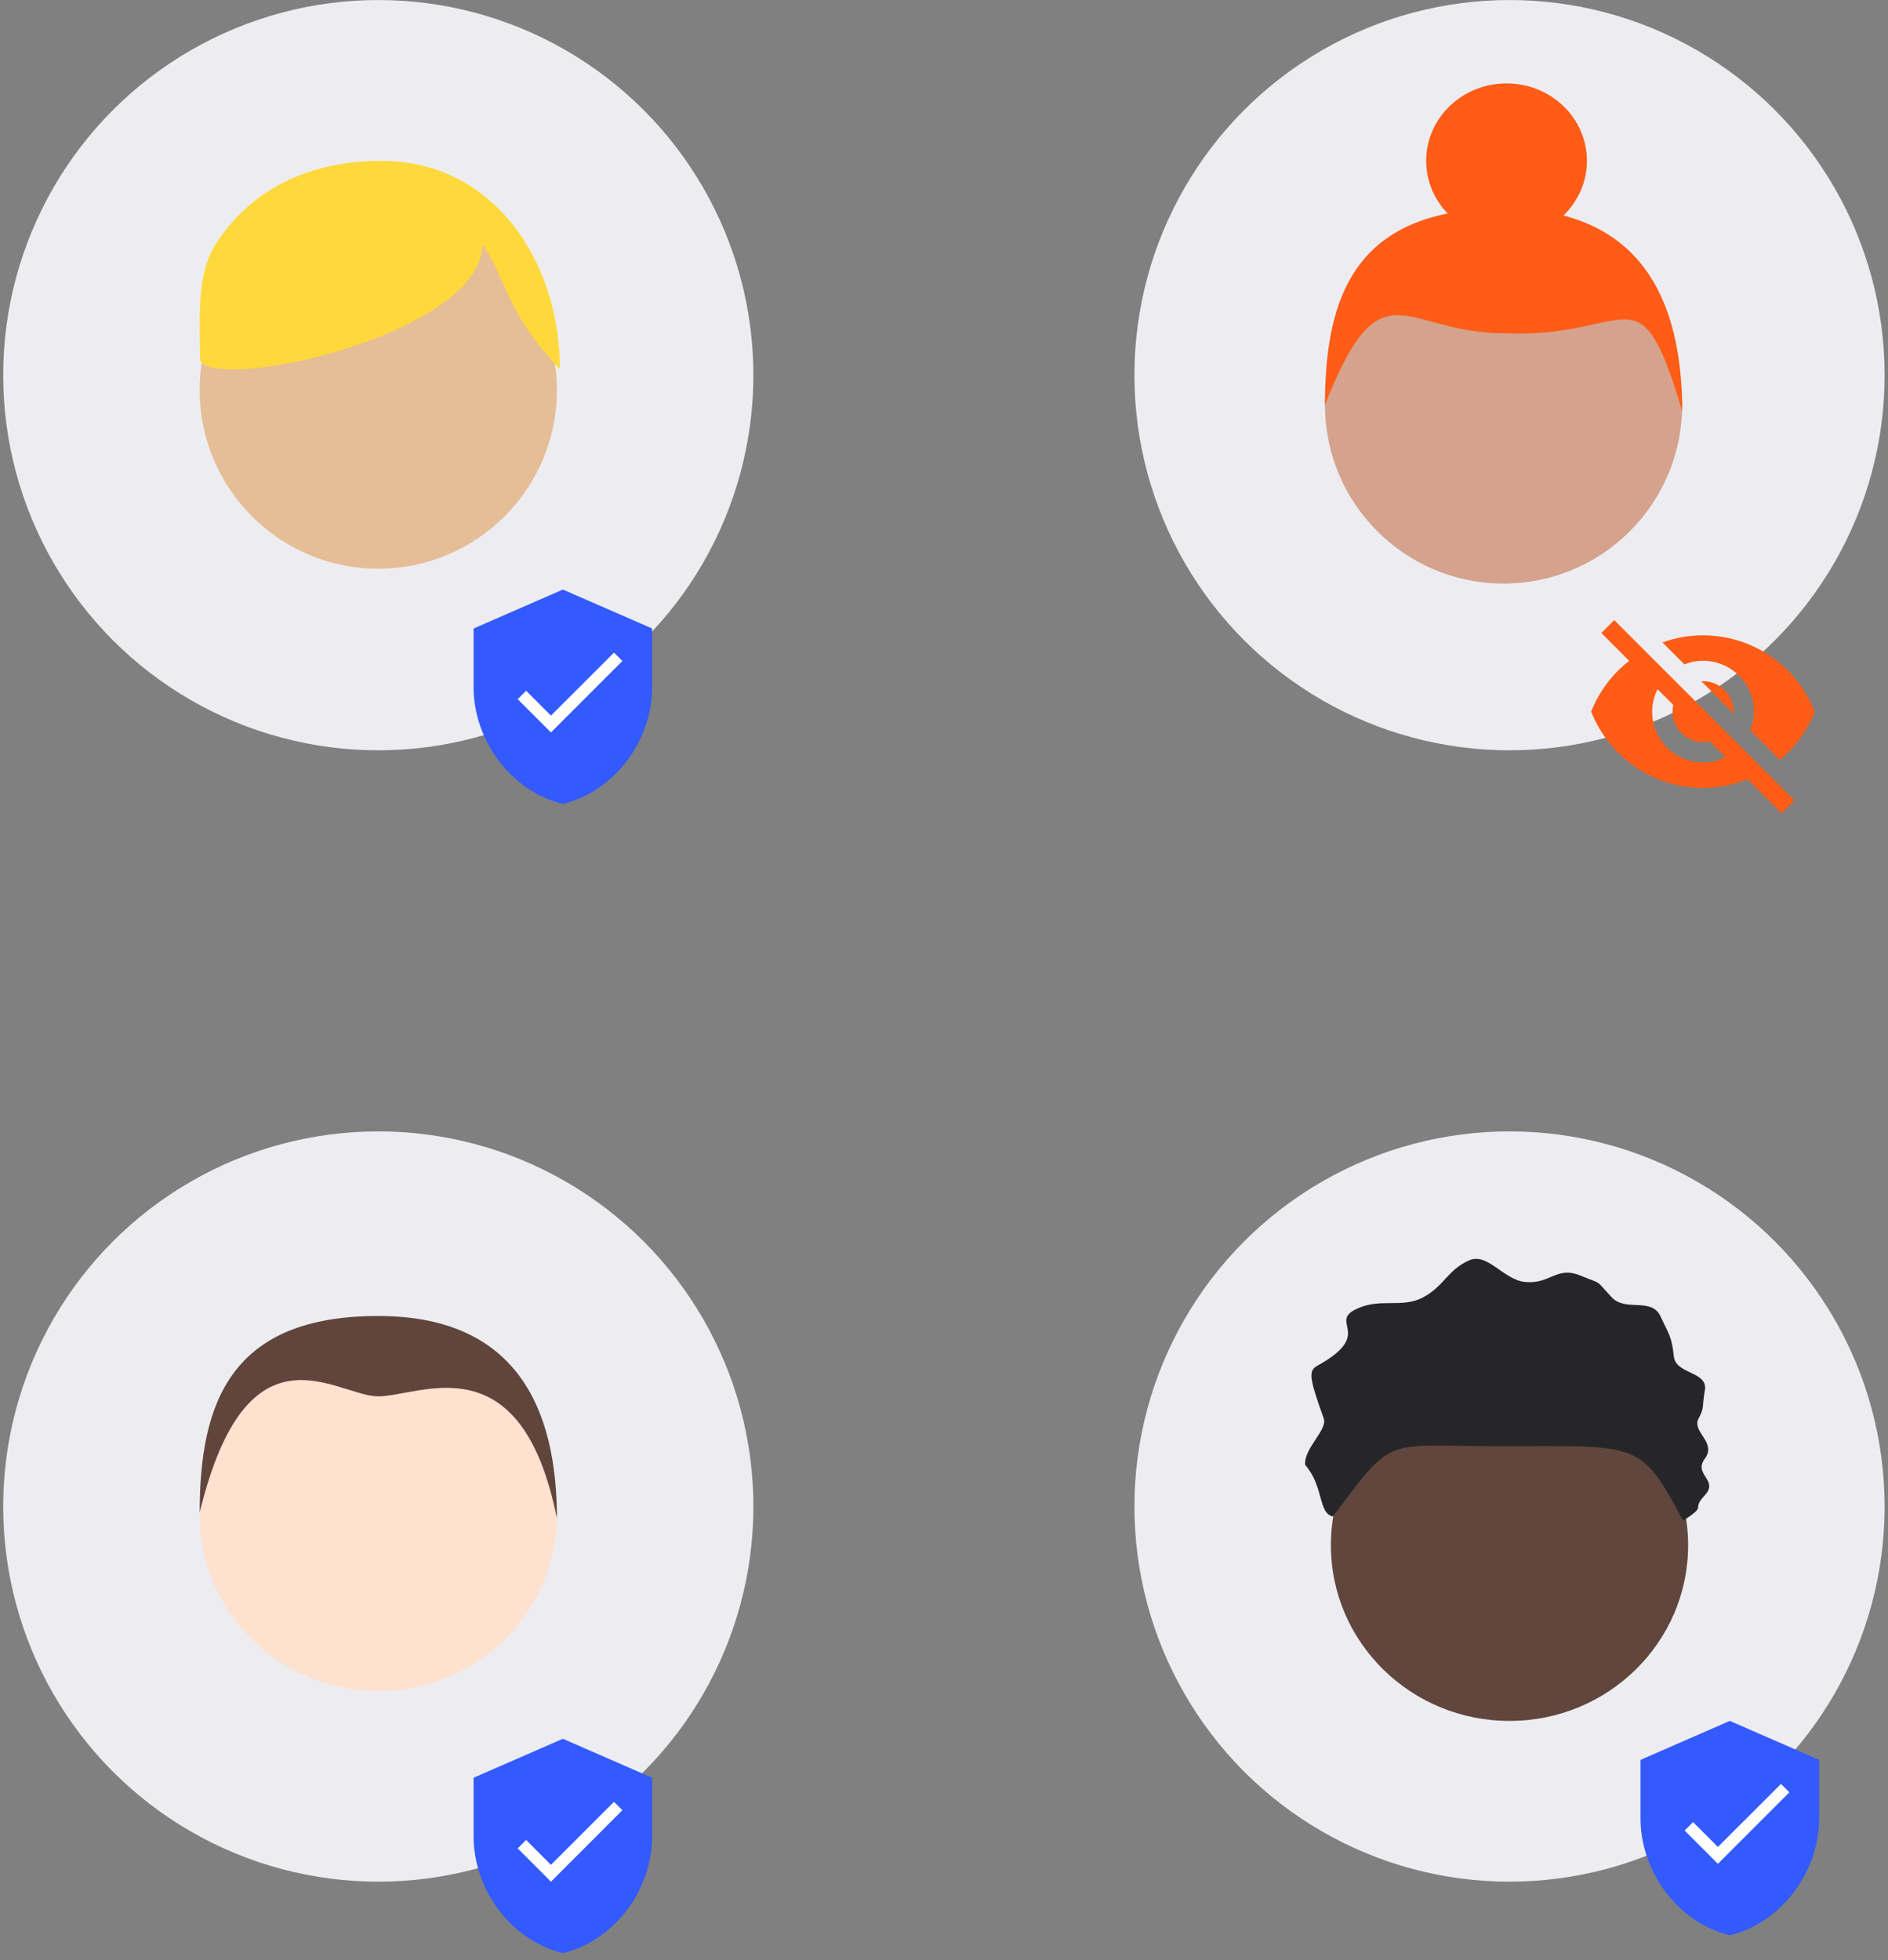 <svg width="262" height="272" viewBox="0 0 262 272" fill="none" xmlns="http://www.w3.org/2000/svg">
<rect x="0" y="0" width="262" height="272" fill="#808080" stroke="none"/>
<circle cx="52.497" cy="52.056" r="52.052" fill="#EDEDF1"/>
<circle cx="52.497" cy="209.036" r="52.052" fill="#EDEDF1"/>
<circle cx="209.478" cy="209.036" r="52.052" fill="#EDEDF1"/>
<circle cx="209.478" cy="52.056" r="52.052" fill="#EDEDF1"/>
<ellipse cx="52.497" cy="210.276" rx="24.787" ry="24.373" fill="#FFE1D0"/>
<ellipse cx="209.477" cy="214.409" rx="24.787" ry="24.373" fill="#60463D"/>
<path d="M236.584 192.931C237.078 190.259 232.556 190.729 232.284 188.218C231.977 185.367 231.601 185.193 230.433 182.652C229.196 179.956 225.583 182.048 223.686 180.028C221.188 177.368 222.511 178.32 219.383 177.017C215.951 175.587 215.227 178.214 211.643 177.878C208.673 177.602 206.433 173.765 203.903 174.868C200.873 176.191 200.427 178.448 197.453 180.028C194.472 181.612 191.395 179.954 187.992 181.748C184.561 183.557 190.63 185.169 182.83 189.488C181.543 190.2 181.671 191.144 183.691 196.801C184.265 198.41 180.965 200.861 181.111 203.248C183.746 206.259 182.89 209.984 184.981 210.413C193.583 198.948 191.84 200.668 208.204 200.668C227.556 200.668 227.556 199.808 233.574 210.992C237.123 208.709 234.541 209.664 236.584 207.465C238.558 205.341 234.923 204.625 236.584 202.392C238.284 200.106 234.707 198.676 235.724 196.801C236.577 195.246 236.158 195.241 236.584 192.931Z" fill="#262629"/>
<path d="M236.33 91.681C240.225 91.681 243.387 94.843 243.387 98.738C243.387 99.656 243.203 100.517 242.879 101.321L247 105.443C249.132 103.664 250.811 101.364 251.842 98.738C249.4 92.542 243.373 88.152 236.316 88.152C234.34 88.152 232.448 88.505 230.698 89.14L233.747 92.189C234.551 91.865 235.412 91.681 236.33 91.681ZM222.215 87.828L225.433 91.046L226.083 91.695C223.74 93.516 221.905 95.944 220.804 98.738C223.246 104.935 229.272 109.324 236.33 109.324C238.517 109.324 240.606 108.901 242.512 108.139L243.105 108.731L247.24 112.853L249.033 111.06L224.008 86.035L222.215 87.828ZM230.021 95.633L232.208 97.821C232.138 98.117 232.095 98.428 232.095 98.738C232.095 101.081 233.987 102.973 236.33 102.973C236.64 102.973 236.951 102.93 237.247 102.86L239.435 105.047C238.489 105.513 237.445 105.796 236.33 105.796C232.434 105.796 229.272 102.634 229.272 98.738C229.272 97.623 229.555 96.579 230.021 95.633ZM236.104 94.532L240.55 98.978L240.578 98.752C240.578 96.409 238.687 94.518 236.344 94.518L236.104 94.532Z" fill="#FF5C17"/>
<circle cx="52.497" cy="54.122" r="24.787" fill="#E5BD97"/>
<circle cx="208.652" cy="56.185" r="24.787" fill="#D5A28D"/>
<ellipse cx="209.065" cy="22.313" rx="11.154" ry="10.741" fill="#FF5C17"/>
<path d="M77.697 51.23C70.261 43.383 70.674 39.663 66.956 33.862C66.956 46.378 29.934 54.535 27.762 49.988C27.762 44.53 27.183 38.147 29.934 33.862C34.871 26.173 43.048 22.312 52.91 22.312C68.268 22.312 77.697 35.976 77.697 51.23Z" fill="#FFD93B"/>
<path d="M233.438 57.015C227.35 36.675 226.481 47.101 208.652 46.235C194.737 46.235 191.693 36.256 183.865 56.189C183.865 40.892 188.214 28.924 208.652 28.924C227.785 28.924 233.438 41.718 233.438 57.015Z" fill="#FF5C17"/>
<path d="M77.284 210.687C72.327 185.901 58.281 193.75 52.497 193.75C46.714 193.75 34.321 182.596 27.711 209.861C27.711 194.564 32.059 182.596 52.497 182.596C71.631 182.596 77.284 195.39 77.284 210.687Z" fill="#60453D"/>
<path d="M65.717 246.668L78.11 241.26L90.503 246.668V254.78C90.503 262.283 85.216 269.3 78.11 271.004C71.005 269.3 65.717 262.283 65.717 254.78V246.668Z" fill="#335AFF"/>
<path d="M65.717 87.209L78.11 81.801L90.503 87.209V95.321C90.503 102.824 85.216 109.841 78.11 111.545C71.005 109.841 65.717 102.824 65.717 95.321V87.209Z" fill="#335AFF"/>
<path d="M227.655 244.187L240.049 238.779L252.442 244.187V252.299C252.442 259.803 247.154 266.82 240.049 268.523C232.943 266.82 227.655 259.803 227.655 252.299V244.187Z" fill="#335AFF"/>
<path d="M76.456 258.749L73.011 255.304L71.838 256.469L76.456 261.087L86.371 251.173L85.206 250.008L76.456 258.749Z" fill="white"/>
<path d="M76.456 99.292L73.011 95.847L71.838 97.012L76.456 101.63L86.371 91.716L85.206 90.551L76.456 99.292Z" fill="white"/>
<path d="M238.396 256.271L234.951 252.825L233.777 253.99L238.396 258.609L248.31 248.694L247.146 247.529L238.396 256.271Z" fill="white"/>
</svg>
